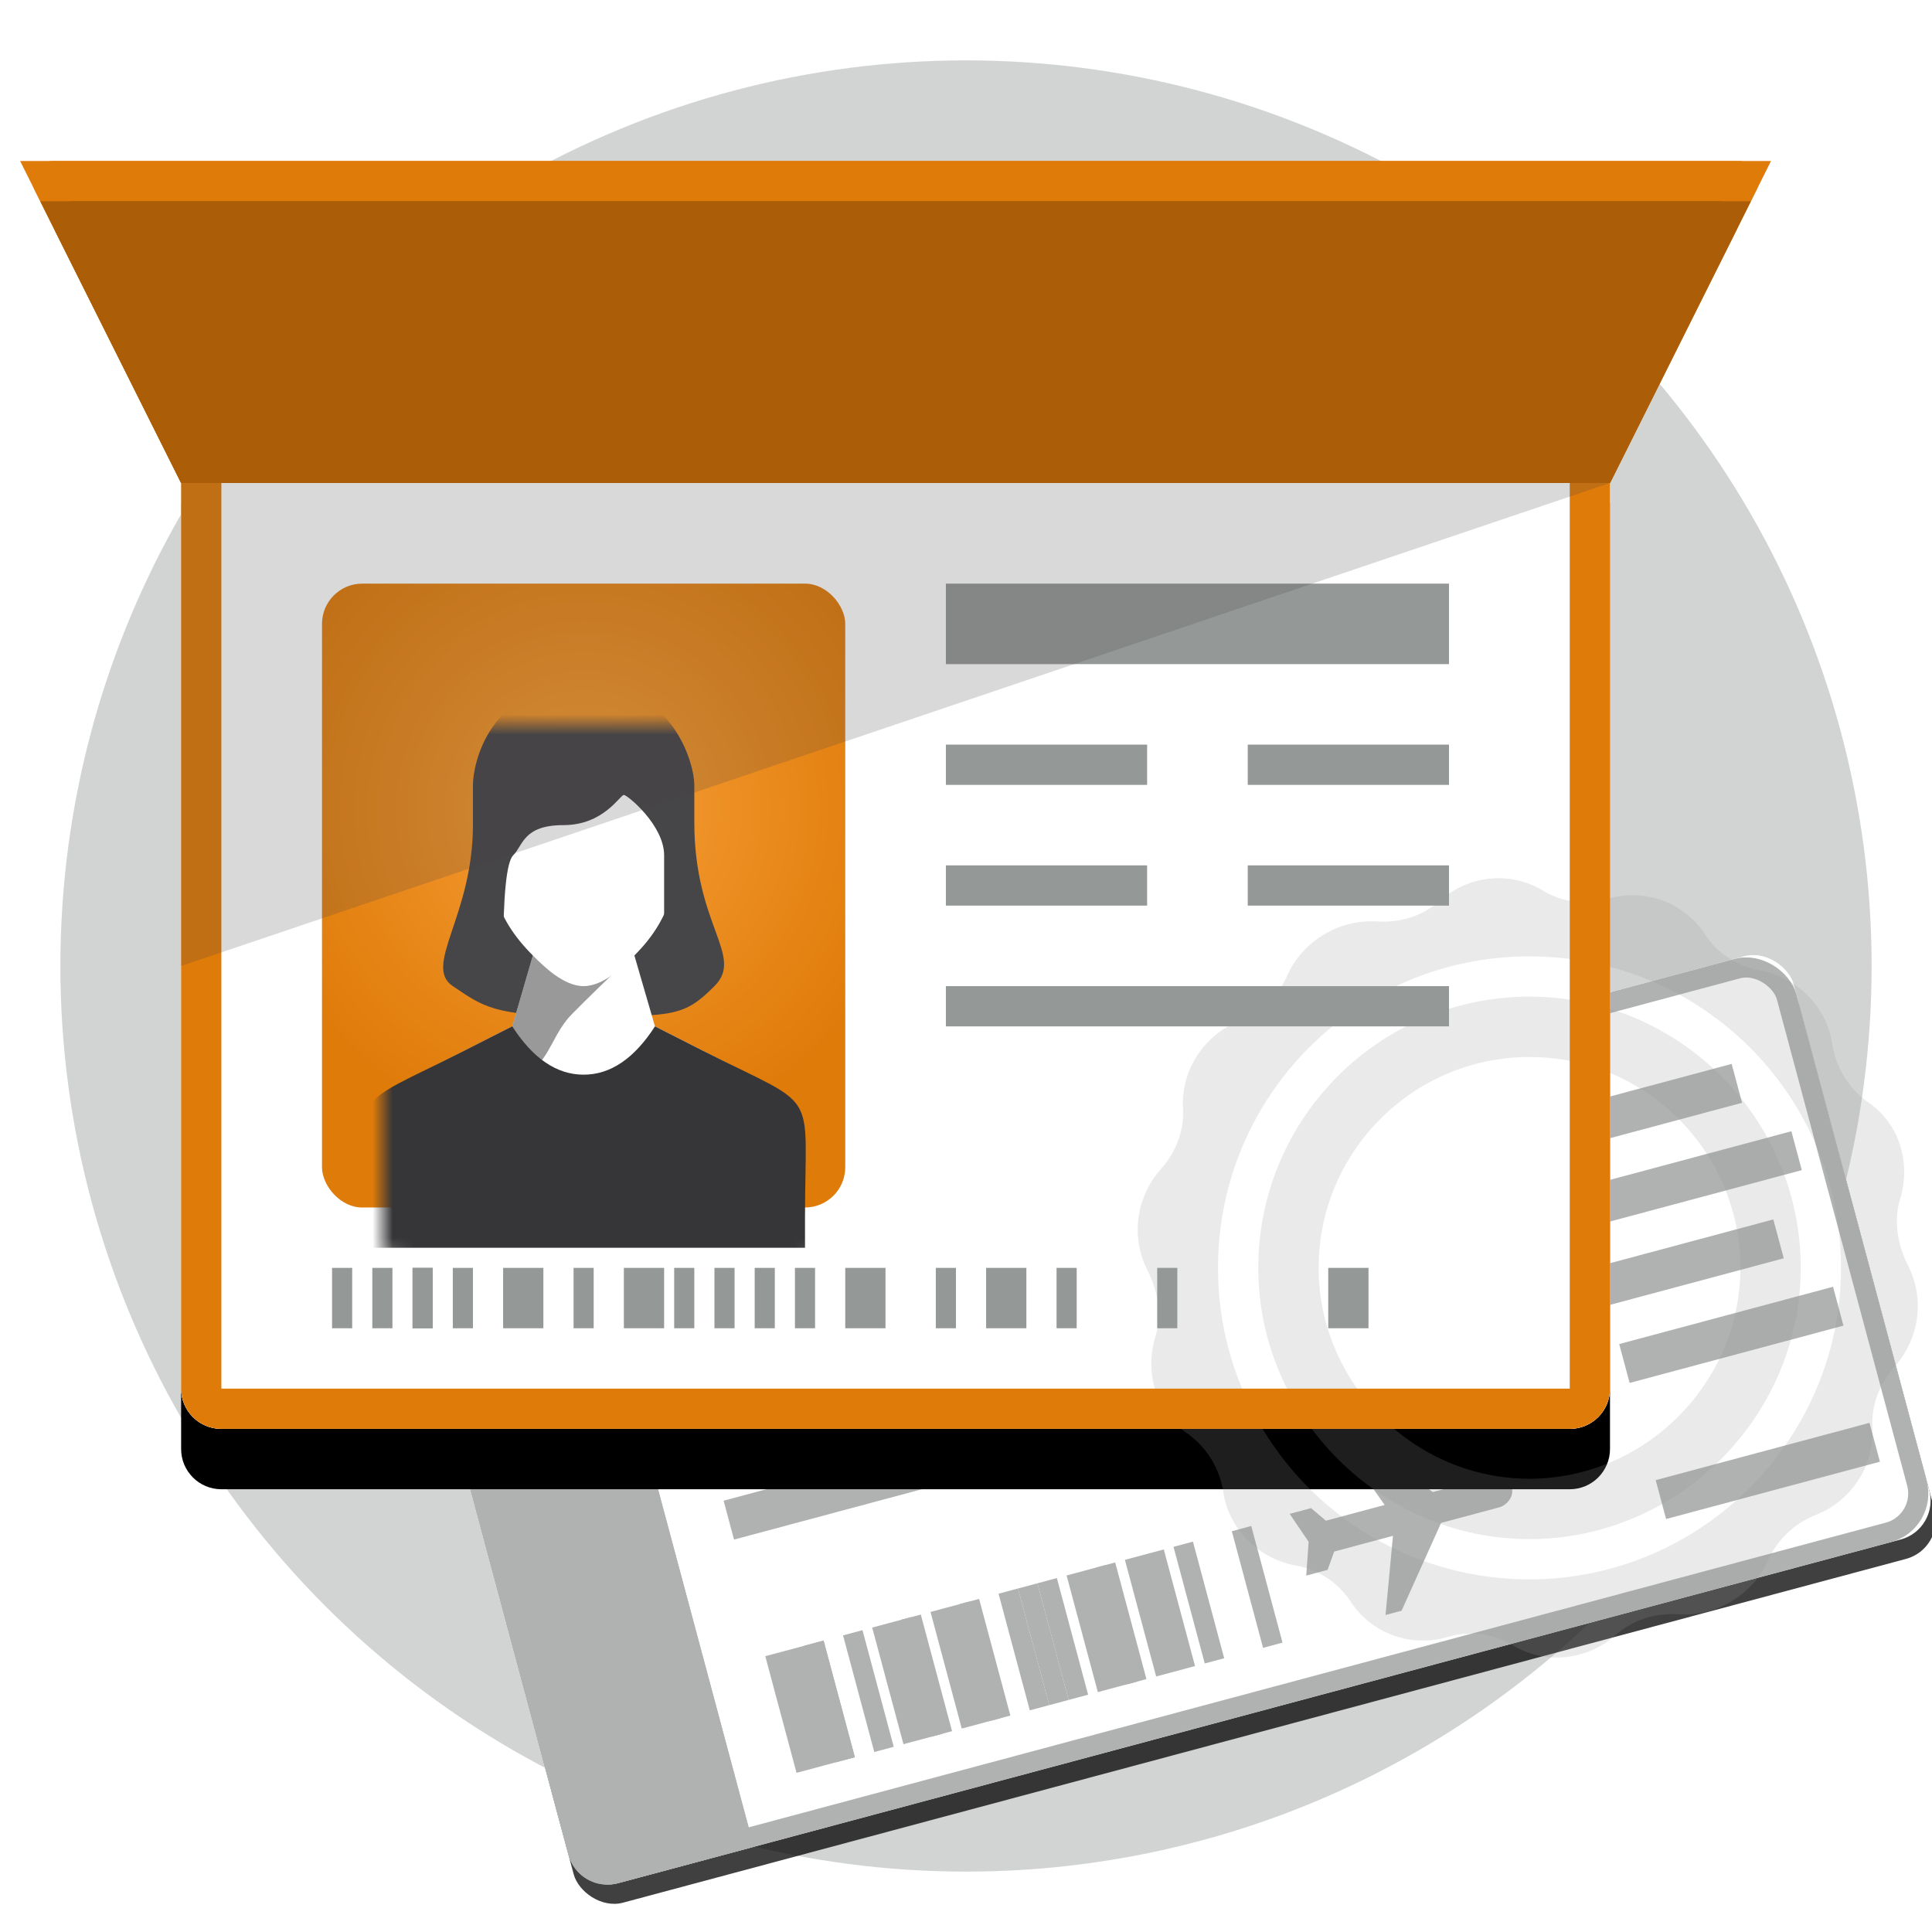 <svg xmlns="http://www.w3.org/2000/svg" width="96" height="96" viewBox="0 0 96 96" xmlns:xlink="http://www.w3.org/1999/xlink">
  <defs>
    <rect id="a" width="70" height="30" x="23.69" y="55.548" rx="2"/>
    <rect id="c" width="70" height="30" rx="2"/>
    <filter id="b" width="101.4%" height="106.7%" x="-.7%" y="-1.7%" filterUnits="objectBoundingBox">
      <feOffset dy="1" in="SourceAlpha" result="shadowOffsetOuter1"/>
      <feComposite in="shadowOffsetOuter1" in2="SourceAlpha" operator="out" result="shadowOffsetOuter1"/>
      <feColorMatrix values="0 0 0 0 0 0 0 0 0 0 0 0 0 0 0 0 0 0 0.5 0" in="shadowOffsetOuter1"/>
    </filter>
    <path id="d" d="M2,0 L9,0 L9,30 L2,30 C0.895,30 1.3527075e-16,29.105 0,28 L0,2 C-1.3527075e-16,0.895 0.895,2.02906125e-16 2,0 Z"/>
    <path id="f" d="M7,14 L78,14 L78,61 C78,62.105 77.105,63 76,63 L9,63 C7.895,63 7,62.105 7,61 L7,14 Z"/>
    <filter id="e" width="119.7%" height="130.6%" x="-9.9%" y="-10.2%" filterUnits="objectBoundingBox">
      <feOffset dy="1" in="SourceAlpha" result="shadowOffsetOuter1"/>
      <feComposite in="shadowOffsetOuter1" in2="SourceAlpha" operator="out" result="shadowOffsetOuter1"/>
      <feColorMatrix values="0 0 0 0 0.671 0 0 0 0 0.369 0 0 0 0 0.027 0 0 0 1 0" in="shadowOffsetOuter1" result="shadowMatrixOuter1"/>
      <feOffset dy="2" in="SourceAlpha" result="shadowOffsetOuter2"/>
      <feGaussianBlur stdDeviation="2" in="shadowOffsetOuter2" result="shadowBlurOuter2"/>
      <feComposite in="shadowBlurOuter2" in2="SourceAlpha" operator="out" result="shadowBlurOuter2"/>
      <feColorMatrix values="0 0 0 0 0 0 0 0 0 0 0 0 0 0 0 0 0 0 0.5 0" in="shadowBlurOuter2" result="shadowMatrixOuter2"/>
      <feMerge>
        <feMergeNode in="shadowMatrixOuter1"/>
        <feMergeNode in="shadowMatrixOuter2"/>
      </feMerge>
    </filter>
    <path id="g" d="M2,0 L69,0 C70.105,-2.02906125e-16 71,0.895 71,2 L71,49 C71,50.105 70.105,51 69,51 L2,51 C0.895,51 1.3527075e-16,50.105 0,49 L0,37.579 L0,2 C-1.3527075e-16,0.895 0.895,2.02906125e-16 2,0 Z"/>
    <path id="i" d="M7,0 L78,0 L85.276,14.553 C85.523,15.047 85.323,15.647 84.829,15.894 C84.69,15.964 84.537,16 84.382,16 L0.618,16 C0.066,16 -0.382,15.552 -0.382,15 C-0.382,14.845 -0.346,14.692 -0.276,14.553 L7,0 Z"/>
    <path id="j" d="M7,2 L78,2 L84.276,14.553 C84.523,15.047 84.323,15.647 83.829,15.894 C83.69,15.964 83.537,16 83.382,16 L1.618,16 C1.066,16 0.618,15.552 0.618,15 C0.618,14.845 0.654,14.692 0.724,14.553 L7,2 Z"/>
    <radialGradient id="k" cy="36.146%" r="64.099%" fx="50%" fy="36.146%" gradientTransform="scale(1 .839) rotate(89.156 .465 .396)">
      <stop stop-color="#F79E37" offset="0%"/>
      <stop stop-color="#DF7B09" offset="100%"/>
    </radialGradient>
    <rect id="l" width="22" height="27" x="2" y="2" rx="1"/>
  </defs>
  <g fill="none" fill-rule="evenodd">
    <circle cx="48" cy="48" r="45" fill="#D2D4D3"/>
    <g transform="rotate(-15 58.69 70.548)">
      <use fill="#FFFFFF" xlink:href="#a"/>
      <rect width="69" height="29" x="24.19" y="56.048" stroke="#FFFFFF" rx="2"/>
    </g>
    <g opacity=".75" transform="rotate(-15 257.808 -47.197)">
      <use fill="black" filter="url(#b)" xlink:href="#c"/>
      <use fill="#FFFFFF" xlink:href="#c"/>
      <rect width="69" height="29" x=".5" y=".5" stroke="#949896" rx="2"/>
      <path stroke="#949896" stroke-width="2" d="M12 10L27 10M12 14L31 14M57 6L66 6M57 10L68 10M57 14L66 14M57 18L68 18M57 25L68 25"/>
      <path stroke="#949896" stroke-width="4" d="M12,5 L37,5"/>
      <use fill="#949896" xlink:href="#d"/>
      <path stroke="#949896" stroke-width="2" d="M8,29 L8,1 L2,1 C1.448,1 1,1.448 1,2 L1,28 C1,28.552 1.448,29 2,29 L8,29 Z"/>
      <path fill="#949896" d="M49.175,21.706 C48.992,21.706 47.983,21.706 46.15,21.706 L43.125,18 L42.3,18 L43.675,21.706 L40.65,21.706 L40.1,20.912 L39,20.912 L39.55,22.5 L39,24.088 L40.1,24.088 L40.65,23.294 L43.675,23.294 L42.3,27 L43.125,27 L46.15,23.294 C47.983,23.294 48.992,23.294 49.175,23.294 C49.45,23.294 50,23.029 50,22.5 C50,21.971 49.45,21.706 49.175,21.706 Z"/>
      <g stroke="#949896" transform="translate(12 21)">
        <path d="M.5 0L.5 6M1.5 0L1.5 6M2.5 0L2.5 6M4.5 0L4.5 6"/>
        <path stroke-width="2" d="M6.5,0 L6.5,6"/>
        <path d="M2.5 0L2.5 6M10.5 0L10.5 6M12.5 0L12.5 6M14.5 0L14.5 6"/>
        <path stroke-width="2" d="M16.5,0 L16.5,6"/>
        <path d="M13.5 0L13.5 6M7.5 0L7.5 6M17.5 0L17.5 6"/>
        <path stroke-width="2" d="M19.5,0 L19.5,6"/>
        <path d="M24.5 0L24.5 6M21.5 0L21.5 6"/>
        <path stroke-width="2" d="M9.5,0 L9.5,6"/>
      </g>
    </g>
    <g transform="translate(2 8)">
      <use fill="black" filter="url(#e)" xlink:href="#f"/>
      <use fill="#FFFFFF" xlink:href="#f"/>
      <path stroke="#FFFFFF" stroke-width="2" d="M8,15 L8,61 C8,61.552 8.448,62 9,62 L76,62 C76.552,62 77,61.552 77,61 L77,15 L8,15 Z"/>
      <g transform="translate(7 16)">
        <mask id="h" fill="white">
          <use xlink:href="#g"/>
        </mask>
        <g fill-rule="nonzero" transform="translate(47 19)" opacity=".2" mask="url(#h)">
          <path stroke="#949896" stroke-width="3" d="M20,8.022 C13.382,8.022 8.022,13.406 8.022,20 C8.022,26.563 13.437,31.978 20,31.978 C26.563,31.978 31.978,26.563 31.978,20 C31.978,13.406 26.618,8.022 20,8.022 Z"/>
          <path fill="#949896" d="M38.783,19.826 C38.261,18.783 38.087,17.565 38.435,16.522 C38.957,14.696 38.348,12.783 36.783,11.739 C35.826,11.043 35.217,10 35.043,8.87 C34.783,7.043 33.304,5.565 31.478,5.217 C30.348,5.043 29.304,4.348 28.696,3.391 C27.652,1.826 25.739,1.13 23.913,1.652 C22.783,2 21.565,1.826 20.609,1.217 C18.957,0.261 16.957,0.522 15.565,1.739 C14.696,2.522 13.565,2.87 12.348,2.783 C10.522,2.696 8.783,3.739 8,5.391 C7.565,6.435 6.696,7.304 5.565,7.739 C3.826,8.435 2.696,10.174 2.783,12 C2.87,13.13 2.435,14.261 1.652,15.13 C0.435,16.522 0.174,18.522 1.043,20.174 C1.565,21.217 1.739,22.435 1.391,23.478 C0.87,25.304 1.478,27.217 3.043,28.261 C4,28.957 4.609,30 4.783,31.13 C5.043,32.957 6.522,34.435 8.348,34.783 C9.478,34.957 10.522,35.652 11.13,36.609 C12.174,38.174 14.087,38.87 15.913,38.348 C17.043,38 18.261,38.174 19.217,38.783 C20.87,39.739 22.87,39.478 24.261,38.261 C25.13,37.478 26.261,37.13 27.478,37.217 C29.304,37.304 31.043,36.261 31.826,34.609 C32.261,33.565 33.13,32.696 34.261,32.261 C36,31.565 37.13,29.826 37.043,28 C36.957,26.87 37.391,25.739 38.174,24.87 C39.391,23.478 39.652,21.478 38.783,19.826 Z M20,35.478 C11.478,35.478 4.522,28.609 4.522,20 C4.522,11.478 11.391,4.522 20,4.522 C28.522,4.522 35.478,11.391 35.478,20 C35.478,28.522 28.522,35.478 20,35.478 Z"/>
        </g>
      </g>
      <path stroke="#DF7B09" stroke-width="2" d="M8,15 L8,61 C8,61.552 8.448,62 9,62 L76,62 C76.552,62 77,61.552 77,61 L77,15 L8,15 Z"/>
      <g transform="matrix(1 0 0 -1 0 16)">
        <use fill="#DF7B09" xlink:href="#i"/>
        <path stroke="#DF7B09" stroke-width="2" d="M7.618,1 L0.618,15 L84.382,15 L77.382,1 L7.618,1 Z"/>
      </g>
      <g transform="matrix(1 0 0 -1 0 18)">
        <use fill="#AB5E07" xlink:href="#j"/>
        <path stroke="#AB5E07" stroke-width="2" d="M7.618,3 L1.618,15 L83.382,15 L77.382,3 L7.618,3 Z"/>
      </g>
      <path stroke="#949896" stroke-width="2" d="M45 30L55 30M60 30L70 30M45 36L55 36M45 42L70 42M60 36L70 36"/>
      <path stroke="#949896" stroke-width="4" d="M45,23 L70,23"/>
      <g stroke="#949896" transform="translate(14 55)">
        <path d="M1 0L1 3M3-.27373675e-13L3 3M5 0L5 3M7 0L7 3"/>
        <path stroke-width="2" d="M10,0 L10,3"/>
        <path d="M5 0L5 3M18 0L18 3M20 0L20 3M24 0L24 3"/>
        <path stroke-width="2" d="M27,0 L27,3"/>
        <path d="M22 0L22 3M13 0L13 3M31 0L31 3"/>
        <path stroke-width="2" d="M34,0 L34,3"/>
        <path d="M42,0 L42,3"/>
        <path stroke-width="2" d="M51,0 L51,3"/>
        <path d="M37,0 L37,3"/>
        <path stroke-width="2" d="M16,0 L16,3"/>
      </g>
      <g transform="translate(14 21)">
        <rect width="26" height="31" fill="url(#k)" rx="2"/>
        <mask id="m" fill="white">
          <use xlink:href="#l"/>
        </mask>
        <g transform="translate(1 5)" mask="url(#m)">
          <path fill="#464547" d="M6.5,7 C6.5,11.5 4,14 5.5,15 C7,16 7.5,16.5 12,16.5 C16.5,16.5 17,16.5 18.5,15 C20,13.5 17.5,12 17.5,6.872 C17.5,6.5 17.5,6 17.5,5 C17.5,4 16.5,0 12,0 C7.273,4.4408921e-16 6.5,4 6.5,5 C6.5,6 6.5,6.628 6.5,7 Z"/>
          <path fill="#FFFFFF" d="M9.5,13.4 L8.455,17 L3.727,19.4 C6.879,21 9.636,21.8 12,21.8 C14.364,21.8 17.121,21 20.273,19.4 L15.545,17 L14.5,13.4 L9.5,13.4 Z"/>
          <path fill="#363537" fill-opacity=".5" d="M9.5,13.4 L8.455,17 L3.727,19.4 C6.091,19.4 7.667,19.4 8.455,19.4 C10.227,19.4 10.227,17.6 11.409,16.4 C12.197,15.6 13.227,14.6 14.5,13.4 L9.5,13.4 Z"/>
          <path fill="#FFFFFF" d="M14.5,13.5 C14,14 13,15 12,15 C11,15 10,14 9.5,13.5 C8.5,12.5 7.921,11.585 7.49,10.192 C7.463,10.194 7.435,10.196 7.405,10.196 C6.68,10.196 7,9.92 7,9 C7,8.08 6.682,7.498 6.931,7.498 C6.954,7.498 6.977,7.498 7,7.5 C6.954,7.047 6.749,5.997 6.749,5.64 C6.749,2.636 9.1,0.2 11.999,0.2 C14.899,0.2 17.249,2.636 17.249,5.64 C17.249,5.995 17.05,7.045 17,7.5 C17.025,7.498 17.051,7.497 17.076,7.497 C17.498,7.5 17.076,8.08 17.076,9 C17.076,9.92 17.32,10.196 16.595,10.196 C16.555,10.196 16.517,10.193 16.481,10.189 C16.045,11.578 15.5,12.5 14.5,13.5 Z"/>
          <path fill="#464547" d="M6.682,6.872 L7,12 L8,13.5 C8,10.5 8.167,8.833 8.5,8.5 C9,8 9,7 11,7 C13,7 13.808,5.5 14,5.5 C14.172,5.5 16,7 16,8.5 C16,9.833 16,11.5 16,13.5 L17.318,12 L17.318,6.872 C17.318,6.291 17.318,5.667 17.318,5 C17.318,4 16.5,0 12,0 C7.273,4.68087221e-16 6.682,4 6.682,5 C6.682,5.667 6.682,6.291 6.682,6.872 Z"/>
          <path fill="#363537" d="M1,26.5 C1,19.918 0.182,21.2 6.091,18.2 C6.879,17.8 7.667,17.4 8.455,17 C9.485,18.6 10.667,19.4 12,19.4 C13.333,19.4 14.515,18.6 15.545,17 C16.333,17.4 17.121,17.8 17.909,18.2 C23.818,21.2 23,19.9 23,26.5 L23,28 L1,28 L1,26.5 Z"/>
        </g>
      </g>
    </g>
    <polygon fill="#464547" fill-opacity=".2" points="9 24 80 24 9 48"/>
  </g>
</svg>
